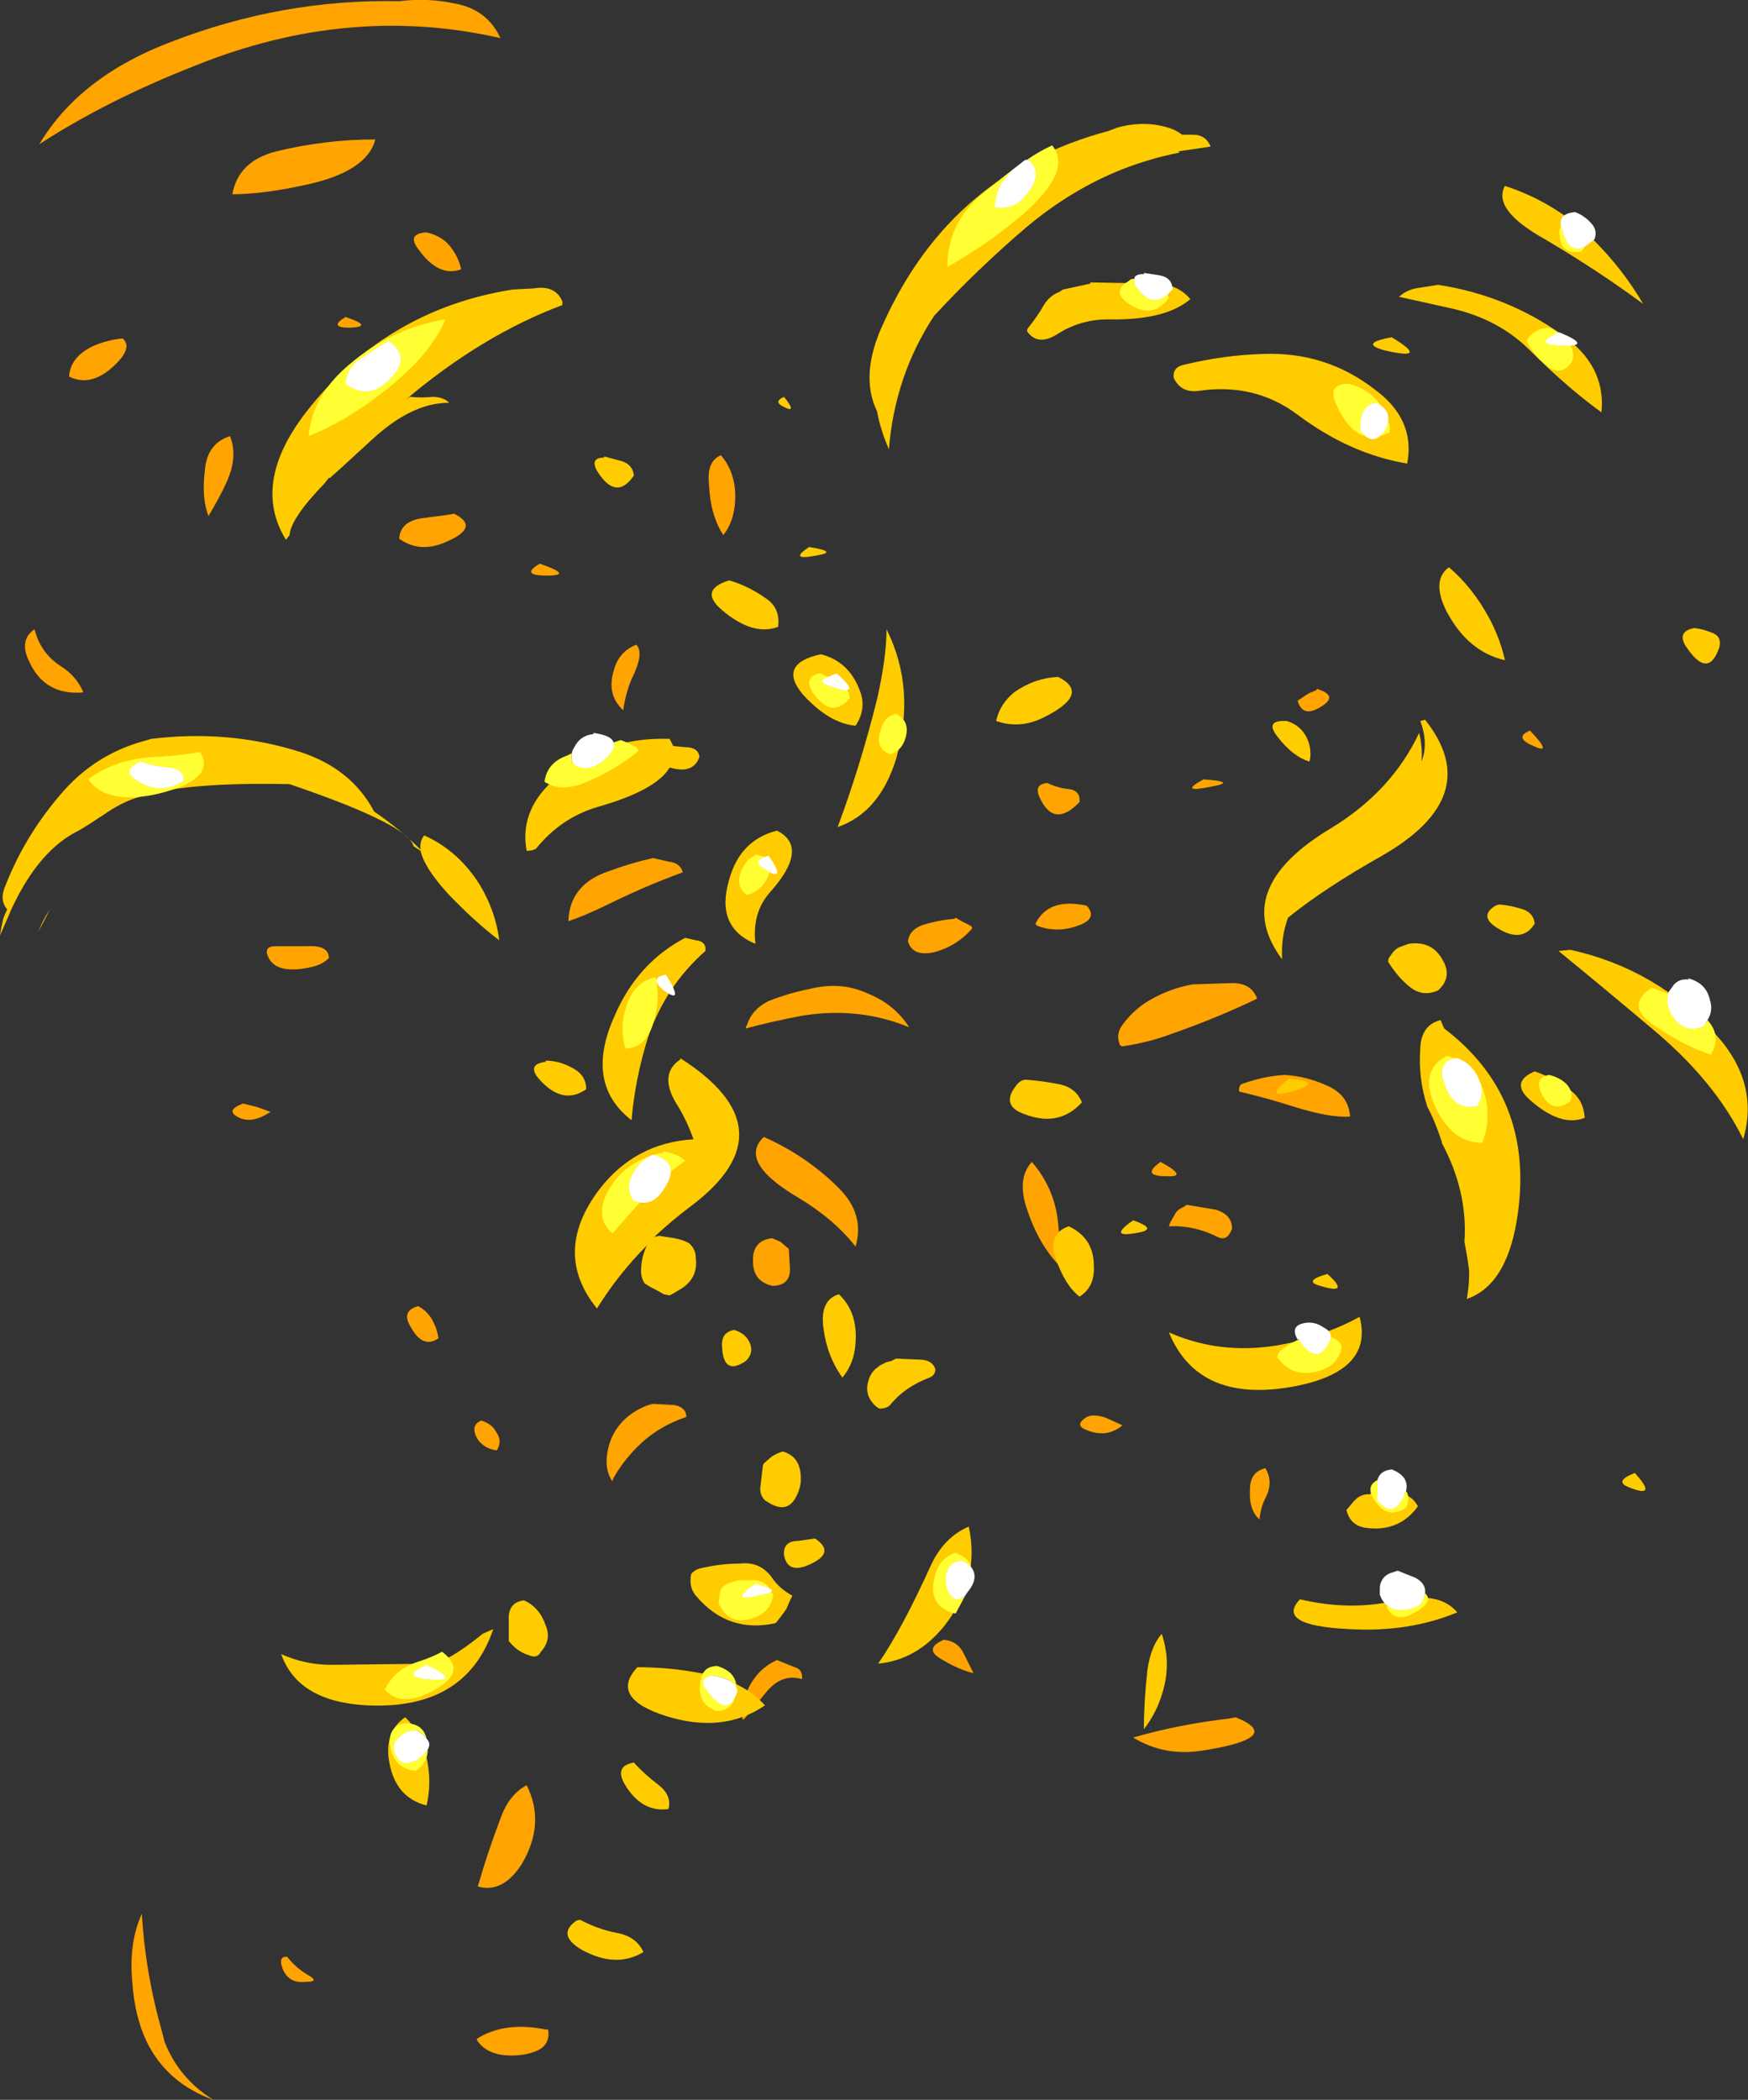 <?xml version="1.0" encoding="UTF-8" standalone="no"?>
<svg xmlns:ffdec="https://www.free-decompiler.com/flash" xmlns:xlink="http://www.w3.org/1999/xlink" ffdec:objectType="shape" height="88.1px" width="73.35px" xmlns="http://www.w3.org/2000/svg">
  <rect width="100%" height="100%" fill="#333333" stroke="none"/>
  <g transform="matrix(1.0, 0.0, 0.0, 1.0, 6.25, 61.35)">
    <path d="M49.1 -31.65 Q48.4 -31.25 48.2 -31.95 L48.65 -32.25 49.0 -32.4 49.0 -32.45 Q50.0 -32.15 49.1 -31.65 M44.6 -28.35 Q43.15 -28.05 44.25 -28.65 45.7 -28.55 44.6 -28.35 M45.35 -20.1 Q46.25 -20.15 46.5 -19.45 44.85 -18.65 42.85 -17.95 41.9 -17.6 40.85 -17.45 40.8 -17.45 40.75 -17.5 40.55 -17.95 40.85 -18.35 41.4 -19.1 42.2 -19.5 42.95 -19.9 43.8 -20.05 L45.35 -20.1 M58.1 -30.05 Q57.25 -30.4 57.95 -30.7 58.95 -29.65 58.1 -30.05 M24.0 -42.25 Q24.65 -41.5 24.6 -40.35 24.55 -39.45 24.1 -38.9 23.55 -39.75 23.5 -41.05 23.4 -42.0 24.0 -42.25 M19.5 -33.2 Q19.7 -34.0 20.45 -34.3 20.8 -33.95 20.25 -32.85 20.0 -32.25 19.9 -31.55 19.2 -32.2 19.5 -33.2 M21.15 -25.35 L21.8 -25.2 Q22.3 -25.15 22.4 -24.75 20.75 -24.15 19.05 -23.3 18.2 -22.9 17.6 -22.7 17.65 -24.25 19.3 -24.8 20.25 -25.15 21.15 -25.35 M30.2 -19.65 Q31.3 -19.2 31.9 -18.25 29.85 -19.1 27.5 -18.75 26.15 -18.5 25.05 -18.2 25.05 -18.3 25.1 -18.35 25.3 -19.0 26.0 -19.35 26.9 -19.7 27.7 -19.85 29.05 -20.2 30.2 -19.65 M38.55 -28.25 Q39.1 -28.2 39.05 -27.7 37.95 -26.55 37.35 -27.95 37.15 -28.45 37.7 -28.5 38.1 -28.3 38.55 -28.25 M32.95 -21.4 Q32.05 -21.2 31.85 -21.85 31.9 -22.35 32.5 -22.55 33.15 -22.75 33.8 -22.8 L33.85 -22.85 34.1 -22.7 34.5 -22.5 34.55 -22.4 Q33.9 -21.65 32.95 -21.4 M39.35 -23.35 Q39.85 -22.8 38.95 -22.5 38.1 -22.2 37.3 -22.5 37.25 -22.5 37.2 -22.6 37.75 -23.7 39.35 -23.35 M36.85 -10.6 Q36.4 -11.9 37.05 -12.6 38.0 -11.5 38.15 -10.05 38.25 -9.1 38.25 -8.2 37.35 -9.1 36.85 -10.6 M29.65 -9.05 Q28.75 -10.2 27.25 -11.1 24.7 -12.6 25.8 -13.65 27.6 -12.85 28.95 -11.5 30.05 -10.4 29.65 -9.05 M26.15 -9.4 L26.5 -9.25 26.85 -8.95 26.9 -8.1 Q26.9 -7.4 26.15 -7.4 25.35 -7.6 25.35 -8.4 25.3 -9.3 26.15 -9.4 M20.5 -0.65 Q19.9 -0.05 19.5 0.65 19.45 0.75 19.45 0.8 19.05 0.25 19.3 -0.7 19.65 -1.9 20.95 -2.4 L21.15 -2.45 22.05 -2.4 Q22.55 -2.3 22.55 -1.9 21.35 -1.5 20.5 -0.65 M26.35 8.3 L27.1 8.6 Q27.45 8.7 27.4 9.1 26.55 8.85 25.9 9.65 L25.0 10.75 24.9 10.8 Q24.9 10.2 25.1 9.6 25.45 8.8 26.15 8.4 L26.35 8.3 M39.35 -1.9 L39.5 -1.95 Q39.9 -2.0 40.3 -1.8 L40.85 -1.55 Q40.2 -1.0 39.35 -1.35 38.8 -1.55 39.35 -1.9 M34.2 8.05 L34.6 8.85 Q33.95 8.7 33.15 8.2 32.55 7.8 33.35 7.45 33.95 7.5 34.2 8.05 M50.4 -14.5 Q49.55 -14.45 48.1 -14.9 46.85 -15.3 45.75 -15.55 45.7 -15.85 45.95 -15.9 46.8 -16.2 47.65 -16.25 48.6 -16.2 49.55 -15.75 50.35 -15.35 50.4 -14.5 M42.8 -9.9 L42.85 -10.05 43.05 -10.4 Q43.15 -10.6 43.4 -10.7 L43.55 -10.8 44.75 -10.6 Q45.45 -10.4 45.45 -9.8 45.25 -9.25 44.85 -9.45 43.85 -9.95 42.8 -9.9 M42.7 -12.0 Q41.6 -12.0 42.45 -12.6 43.65 -11.95 42.7 -12.0 M46.85 0.25 Q47.2 0.85 46.85 1.5 46.65 1.9 46.6 2.4 46.15 2.0 46.2 1.15 46.2 0.4 46.85 0.25 M44.2 12.1 Q42.6 12.35 41.3 11.55 43.2 11.0 45.35 10.75 L45.6 10.7 Q47.7 11.55 44.2 12.1 M3.5 -53.2 Q3.75 -54.6 5.35 -55.0 7.4 -55.5 9.5 -55.5 9.15 -54.15 6.6 -53.6 4.8 -53.2 3.5 -53.2 M12.85 -61.2 Q14.2 -60.95 14.75 -59.75 8.4 -61.2 1.95 -58.6 -1.75 -57.15 -4.6 -55.3 -2.9 -58.15 0.95 -59.6 5.6 -61.4 10.5 -61.3 11.7 -61.45 12.85 -61.2 M12.65 -51.0 Q13.0 -50.55 13.1 -50.05 12.15 -49.7 11.3 -50.9 10.8 -51.55 11.65 -51.6 12.3 -51.45 12.65 -51.0 M12.55 -39.75 L12.8 -39.8 Q13.9 -39.25 12.55 -38.65 11.4 -38.1 10.5 -38.75 10.55 -39.45 11.4 -39.6 L12.55 -39.75 M16.4 -37.7 Q17.85 -37.2 16.7 -37.2 15.55 -37.2 16.4 -37.7 M3.4 -43.05 Q3.75 -42.2 3.25 -41.1 2.95 -40.45 2.5 -39.7 2.2 -40.45 2.35 -41.65 2.45 -42.75 3.4 -43.05 M-3.35 -45.55 Q-3.3 -46.4 -2.3 -46.85 -1.7 -47.1 -1.1 -47.15 -0.6 -46.7 -1.7 -45.8 -2.55 -45.15 -3.35 -45.55 M-2.75 -32.3 Q-4.4 -32.15 -5.05 -33.65 -5.45 -34.5 -4.8 -34.95 -4.55 -33.95 -3.7 -33.4 -3.05 -33.0 -2.75 -32.3 M6.65 -21.65 Q7.55 -21.7 7.55 -21.15 7.25 -20.85 6.7 -20.75 5.2 -20.45 4.95 -21.35 4.9 -21.65 5.3 -21.65 6.0 -21.65 6.65 -21.65 M11.95 -5.85 Q12.1 -5.55 12.15 -5.2 11.5 -4.75 11.0 -5.65 10.55 -6.35 11.3 -6.55 11.75 -6.3 11.95 -5.85 M3.8 -14.45 Q3.15 -14.75 3.95 -15.05 L4.55 -14.9 5.1 -14.7 Q4.35 -14.2 3.8 -14.45 M14.55 -1.3 Q14.85 -0.9 14.6 -0.5 14.1 -0.55 13.8 -0.95 13.45 -1.55 13.95 -1.75 14.4 -1.6 14.55 -1.3 M8.45 -47.6 Q7.5 -47.6 8.25 -48.05 9.45 -47.65 8.45 -47.6 M15.85 13.55 Q16.65 15.15 15.65 16.85 14.85 18.1 13.8 17.8 14.2 16.4 14.75 14.95 15.1 13.95 15.85 13.55 M-0.3 18.95 Q-0.15 21.45 0.55 23.9 L0.65 24.3 Q1.25 25.85 2.7 26.75 0.75 26.05 -0.1 24.3 -0.6 23.25 -0.7 21.8 -0.85 20.15 -0.3 18.95 M6.65 21.5 Q7.2 21.8 6.6 21.8 5.75 21.9 5.55 21.05 5.5 20.75 5.75 20.75 L5.8 20.75 Q6.15 21.2 6.65 21.5 M13.8 24.3 L13.75 24.2 Q14.9 23.45 16.65 23.8 L16.75 23.8 Q16.8 24.1 16.7 24.3 16.55 24.7 15.75 24.85 14.35 25.05 13.8 24.3" fill="#ffa400" fill-rule="evenodd" stroke="none"/>
    <path d="M40.65 -56.0 Q41.75 -56.3 42.75 -56.0 43.1 -55.9 43.35 -55.7 L43.8 -55.7 Q44.35 -55.7 44.55 -55.2 L43.2 -55.0 43.25 -54.95 Q42.0 -54.7 40.85 -54.25 38.7 -53.4 36.8 -51.8 34.7 -50.0 32.95 -48.1 31.3 -45.6 31.05 -42.5 30.7 -43.3 30.55 -44.1 29.8 -45.65 30.85 -47.85 33.7 -54.1 40.25 -55.85 L40.65 -56.0 M39.5 -49.45 L39.5 -49.5 42.2 -49.45 Q43.15 -49.45 43.7 -48.8 42.65 -47.9 40.25 -47.95 39.1 -47.95 38.15 -47.35 37.3 -46.8 36.85 -47.45 36.85 -47.55 36.9 -47.6 37.3 -48.1 37.55 -48.55 37.8 -48.95 38.2 -49.1 L38.35 -49.2 39.5 -49.45 M53.15 -49.25 L54.1 -49.4 Q57.0 -48.95 59.3 -47.3 61.15 -46.0 60.95 -44.05 59.5 -45.1 57.95 -46.65 56.65 -47.95 54.7 -48.4 L52.45 -48.9 52.65 -49.05 Q52.9 -49.2 53.15 -49.25 M56.9 -53.55 Q59.05 -52.85 60.65 -51.25 61.85 -50.05 62.7 -48.6 60.8 -50.0 58.6 -51.3 56.35 -52.55 56.9 -53.55 M56.25 -35.4 Q56.7 -34.55 56.9 -33.65 55.35 -34.0 54.45 -35.7 53.8 -37.0 54.55 -37.55 55.55 -36.7 56.25 -35.4 M64.85 -35.0 Q65.25 -34.95 65.6 -34.8 66.0 -34.65 65.9 -34.2 65.45 -32.85 64.55 -34.15 64.05 -34.85 64.85 -35.0 M52.8 -41.9 Q50.4 -42.3 48.2 -43.95 46.4 -45.3 44.05 -44.95 43.3 -44.85 43.0 -45.5 42.95 -45.95 43.45 -46.05 45.1 -46.45 46.75 -46.5 49.4 -46.6 51.45 -45.0 53.15 -43.75 52.8 -41.9 M51.85 -46.65 Q50.75 -46.95 52.15 -47.2 53.8 -46.2 51.85 -46.65 M53.35 -31.1 L53.55 -31.15 Q56.1 -27.95 51.75 -25.45 49.35 -24.1 47.8 -22.85 47.5 -22.05 47.55 -21.1 45.35 -24.05 49.6 -26.6 52.15 -28.15 53.3 -30.6 53.45 -30.0 53.4 -29.4 53.7 -30.15 53.35 -31.1 M48.7 -29.4 Q48.0 -29.6 47.35 -30.45 46.8 -31.15 47.75 -31.1 48.4 -30.9 48.65 -30.25 48.8 -29.8 48.7 -29.4 M52.0 -21.0 Q52.0 -21.15 52.1 -21.25 52.25 -21.5 52.45 -21.6 L52.85 -21.75 Q53.85 -21.9 54.3 -21.05 54.7 -20.35 54.1 -19.8 53.45 -19.5 52.9 -19.95 52.4 -20.35 52.0 -21.0 M56.45 -22.5 Q55.85 -22.95 56.5 -23.35 56.6 -23.4 56.7 -23.4 57.2 -23.35 57.65 -23.2 58.1 -23.05 58.15 -22.6 57.6 -21.7 56.45 -22.5 M59.65 -21.5 Q63.25 -20.7 65.7 -18.0 67.6 -15.95 66.9 -13.55 65.75 -15.9 63.3 -18.0 61.05 -19.9 59.15 -21.45 L59.65 -21.5 M26.6 -44.3 Q26.2 -44.5 26.65 -44.7 27.25 -43.95 26.6 -44.3 M20.35 -41.4 Q19.6 -40.3 18.8 -41.6 18.5 -42.15 19.1 -42.15 L19.1 -42.2 19.85 -42.0 Q20.3 -41.85 20.35 -41.4 M24.35 -37.0 Q25.2 -36.75 25.95 -36.2 26.5 -35.8 26.4 -35.05 25.35 -34.65 24.05 -35.75 23.05 -36.6 24.35 -37.0 M28.05 -38.05 Q26.8 -37.8 27.7 -38.4 28.95 -38.2 28.05 -38.05 M27.45 -32.2 Q26.35 -33.5 28.2 -33.9 29.35 -33.6 29.8 -32.45 30.15 -31.65 29.65 -30.9 28.55 -31.0 27.45 -32.2 M21.85 -29.15 Q21.3 -28.2 18.85 -27.5 17.3 -27.05 16.25 -25.75 16.1 -25.65 15.85 -25.65 15.55 -27.25 16.85 -28.5 18.9 -30.45 21.85 -30.35 L22.0 -30.05 22.5 -30.0 Q23.05 -30.0 23.1 -29.6 22.85 -28.85 21.85 -29.15 M22.95 -21.9 Q23.4 -21.85 23.35 -21.45 21.7 -20.0 20.95 -17.85 20.4 -16.1 20.25 -14.35 18.25 -15.9 19.55 -18.75 20.5 -20.95 22.5 -22.0 L22.95 -21.9 M25.45 -21.75 Q23.75 -22.45 24.35 -24.45 24.8 -26.1 26.35 -26.5 27.75 -25.8 26.05 -23.9 25.3 -23.05 25.45 -21.75 M30.55 -32.0 Q30.95 -33.75 30.95 -34.95 32.2 -32.45 31.35 -29.5 30.65 -27.25 28.9 -26.65 29.85 -29.2 30.55 -32.0 M37.55 -31.25 Q36.55 -30.75 35.55 -31.1 35.7 -31.8 36.3 -32.3 37.15 -32.9 38.15 -32.95 39.55 -32.25 37.55 -31.25 M38.25 -15.85 Q38.9 -15.7 39.15 -15.1 38.2 -14.05 36.75 -14.6 35.75 -14.95 36.35 -15.75 36.55 -16.05 36.8 -16.05 37.5 -16.0 38.25 -15.85 M39.65 -8.25 Q39.7 -7.35 39.05 -6.95 38.45 -7.4 38.05 -8.55 37.7 -9.6 38.6 -9.9 39.65 -9.4 39.65 -8.25 M41.3 -10.15 Q42.3 -9.8 41.6 -9.65 40.15 -9.35 41.3 -10.15 M22.3 -16.9 L22.3 -16.95 Q27.0 -13.95 22.75 -10.75 21.95 -10.15 21.2 -9.45 L21.4 -9.5 22.05 -9.4 Q22.35 -9.35 22.65 -9.2 22.95 -8.95 22.95 -8.55 23.05 -7.65 22.2 -7.2 22.05 -7.1 21.85 -7.0 L21.6 -7.05 Q21.35 -7.2 21.05 -7.35 L20.8 -7.5 Q20.65 -7.75 20.65 -8.0 20.65 -8.6 20.9 -9.1 19.7 -7.9 18.8 -6.45 16.9 -8.8 18.9 -11.45 20.4 -13.4 22.85 -13.55 22.55 -14.4 22.1 -15.1 21.4 -16.3 22.3 -16.9 M28.95 -7.05 Q29.75 -6.3 29.65 -5.0 29.6 -4.15 29.1 -3.55 28.45 -4.45 28.3 -5.65 28.15 -6.8 28.95 -7.05 M30.45 -2.4 Q30.0 -2.85 30.2 -3.45 30.3 -3.8 30.6 -4.0 L30.65 -4.05 30.95 -4.2 31.15 -4.25 31.35 -4.35 32.45 -4.3 Q32.9 -4.25 33.0 -3.9 33.0 -3.65 32.75 -3.55 31.7 -3.15 31.1 -2.4 30.95 -2.25 30.65 -2.25 30.55 -2.3 30.45 -2.4 M25.05 -4.25 Q24.1 -3.6 24.05 -4.85 24.0 -5.45 24.55 -5.55 25.1 -5.4 25.25 -4.9 25.35 -4.55 25.05 -4.25 M27.1 1.55 Q26.75 2.1 26.1 1.75 L25.85 1.6 Q25.65 1.4 25.65 1.1 L25.75 0.25 Q25.75 0.15 25.8 0.05 L26.15 -0.25 Q26.4 -0.4 26.6 -0.45 27.3 -0.25 27.35 0.55 27.4 1.05 27.1 1.55 M24.8 4.25 Q25.65 4.15 26.15 4.85 26.45 5.3 27.0 5.6 L26.9 5.8 26.75 6.15 Q26.55 6.45 26.3 6.75 24.3 7.2 22.95 5.6 22.65 5.25 22.75 4.7 22.9 4.5 23.15 4.45 24.0 4.25 24.8 4.25 M20.5 8.6 Q21.85 8.6 23.15 8.85 24.9 9.15 25.85 10.2 24.1 11.4 21.7 10.65 19.35 9.9 20.45 8.65 L20.5 8.6 M27.95 3.2 Q28.85 3.8 27.7 4.3 26.8 4.7 26.65 3.9 26.6 3.3 27.25 3.3 L27.95 3.2 M33.35 6.9 Q32.2 8.3 30.6 8.45 31.6 7.0 32.8 4.35 33.35 3.15 34.4 2.7 34.9 4.95 33.35 6.9 M60.25 -14.45 Q59.25 -14.05 57.95 -15.2 57.1 -15.95 58.15 -16.4 59.0 -16.1 59.65 -15.6 60.2 -15.2 60.25 -14.45 M54.25 -13.45 Q53.95 -14.35 53.65 -14.9 53.25 -16.1 53.35 -17.4 53.4 -18.35 54.2 -18.55 L54.35 -18.2 Q58.1 -15.35 57.45 -10.5 57.05 -7.45 55.3 -6.85 55.4 -7.4 55.4 -7.95 55.4 -8.2 55.2 -9.25 55.35 -11.35 54.25 -13.4 L54.25 -13.45 M49.45 -7.9 Q50.45 -7.0 49.15 -7.4 48.4 -7.6 49.45 -7.9 M50.8 -6.1 Q51.4 -3.85 48.15 -3.2 44.05 -2.4 42.8 -5.45 45.95 -4.05 49.75 -5.6 50.25 -5.8 50.8 -6.1 M48.1 -15.6 Q46.65 -15.15 47.85 -16.1 49.3 -15.95 48.1 -15.6 M52.4 1.35 Q52.95 1.3 53.25 1.85 52.45 2.95 51.05 2.75 50.4 2.65 50.25 2.0 L50.55 1.65 Q50.85 1.3 51.25 1.35 L51.25 1.3 52.4 1.35 M52.35 5.8 Q54.15 5.4 54.9 6.3 52.85 7.15 50.35 7.0 47.25 6.85 48.3 5.75 50.4 6.25 52.35 5.8 M62.1 1.05 Q61.45 0.8 62.35 0.45 63.35 1.55 62.1 1.05 M42.5 7.2 Q42.9 8.4 42.55 9.6 42.3 10.5 41.75 11.2 41.75 10.05 41.9 8.7 42.05 7.7 42.5 7.2 M21.4 13.55 Q21.95 14.0 21.8 14.55 20.75 14.7 20.05 13.65 19.45 12.75 20.35 12.6 20.8 13.1 21.4 13.55 M20.75 20.55 Q19.6 21.25 18.15 20.45 17.15 19.85 17.85 19.3 17.95 19.2 18.1 19.2 18.85 19.6 19.65 19.75 20.45 19.9 20.75 20.55 M17.35 -48.7 L17.35 -48.55 Q14.0 -47.3 10.8 -44.6 L10.95 -44.7 Q11.45 -44.65 11.9 -44.7 12.35 -44.7 12.6 -44.45 11.6 -44.45 10.6 -43.85 10.0 -43.5 9.3 -42.85 L8.1 -41.75 7.6 -41.3 7.55 -41.3 7.35 -41.05 Q5.95 -39.6 5.9 -38.9 L5.75 -38.7 Q4.3 -41.05 6.55 -44.0 9.9 -48.35 15.25 -49.2 L16.15 -49.25 Q17.05 -49.4 17.35 -48.7 M0.1 -30.35 Q3.35 -30.75 6.35 -29.8 8.5 -29.1 9.45 -27.3 10.55 -26.55 11.4 -25.7 11.35 -26.05 11.55 -26.3 13.0 -25.65 13.9 -24.2 14.55 -23.1 14.7 -21.9 13.7 -22.65 12.55 -23.85 11.55 -24.95 11.4 -25.65 L11.1 -25.85 Q10.9 -26.75 5.9 -28.45 1.3 -28.55 -0.6 -27.85 -1.2 -27.65 -1.85 -27.2 -2.6 -26.7 -2.95 -26.5 -4.6 -25.7 -5.75 -23.25 L-6.25 -22.1 Q-6.2 -22.45 -6.1 -22.85 L-5.95 -23.2 Q-6.3 -23.6 -6.0 -24.25 -5.15 -26.4 -3.55 -28.2 -2.2 -29.7 -0.25 -30.25 L0.1 -30.35 M-4.65 -22.25 Q-4.45 -22.75 -4.15 -23.2 -4.4 -22.7 -4.65 -22.25 M16.65 -16.8 L16.65 -16.85 Q17.25 -16.85 17.85 -16.5 18.35 -16.2 18.35 -15.65 17.35 -14.95 16.35 -16.1 15.85 -16.7 16.65 -16.8 M7.65 8.5 L11.95 8.45 Q12.6 8.3 13.75 7.4 L14.0 7.2 14.45 7.0 Q13.3 10.4 9.15 10.2 6.25 10.05 5.55 8.05 6.55 8.5 7.65 8.5 M15.1 6.65 Q15.05 5.9 15.7 5.8 L15.75 5.8 Q16.4 6.1 16.65 6.85 16.9 7.45 16.45 7.95 16.3 8.25 15.95 8.1 15.45 7.95 15.1 7.5 L15.1 6.65 M11.7 12.65 Q11.85 13.55 11.65 14.4 10.25 14.05 10.05 12.35 9.95 11.25 10.75 10.7 11.5 11.4 11.7 12.65" fill="#ffcc00" fill-rule="evenodd" stroke="none"/>
    <path d="M36.85 -54.65 Q37.35 -55.0 37.9 -55.25 38.85 -54.1 36.3 -52.05 34.95 -50.95 33.5 -50.15 33.5 -51.95 34.9 -53.15 35.55 -53.7 36.2 -54.2 36.0 -53.95 35.8 -53.7 35.5 -53.2 35.5 -52.65 36.3 -52.55 36.75 -53.1 37.6 -54.05 36.9 -54.65 L36.85 -54.65 M42.75 -49.0 L42.8 -48.85 Q42.1 -47.9 41.05 -48.65 40.4 -49.15 41.1 -49.55 41.2 -49.65 41.3 -49.65 L41.35 -49.65 Q41.3 -49.5 41.45 -49.3 42.05 -48.4 42.75 -49.0 M59.25 -51.85 L59.3 -51.7 Q59.6 -50.65 60.25 -51.0 60.2 -50.9 60.1 -50.8 59.25 -50.65 59.2 -51.45 59.15 -51.7 59.25 -51.85 M59.65 -46.85 Q59.85 -46.5 59.7 -46.15 59.2 -45.45 58.5 -46.15 58.05 -46.55 57.8 -47.05 57.9 -47.25 58.05 -47.35 58.35 -47.6 58.75 -47.6 L59.15 -47.4 Q58.05 -46.9 59.2 -46.85 L59.65 -46.85 M51.05 -43.05 Q50.3 -43.25 49.8 -44.45 49.45 -45.25 50.35 -45.25 51.15 -45.05 51.65 -44.4 L51.75 -44.3 51.5 -44.45 Q51.05 -44.4 50.9 -43.95 50.8 -43.6 50.85 -43.25 50.95 -43.15 51.05 -43.05 M52.0 -43.7 Q52.1 -43.45 52.05 -43.2 L51.65 -43.05 51.8 -43.2 Q52.0 -43.5 52.0 -43.7 M65.4 -18.55 Q66.0 -17.9 65.55 -17.1 64.45 -17.45 63.2 -18.3 61.9 -19.15 63.05 -19.9 63.4 -19.8 63.75 -19.65 63.65 -19.25 63.85 -18.85 64.4 -17.9 65.25 -18.3 L65.4 -18.55 M29.3 -32.4 Q29.4 -32.25 29.4 -32.05 28.65 -31.15 27.85 -32.3 27.45 -32.95 28.15 -33.1 L28.5 -32.95 Q27.9 -32.75 28.75 -32.5 29.15 -32.35 29.3 -32.4 M19.5 -30.2 L19.8 -30.3 20.05 -30.2 20.45 -30.0 20.55 -29.85 Q19.65 -29.1 18.5 -28.6 17.35 -28.05 16.6 -28.55 16.7 -29.35 17.55 -29.65 L17.75 -29.75 Q17.7 -29.5 17.8 -29.3 18.45 -28.85 19.2 -29.55 19.6 -29.95 19.5 -30.2 M21.3 -20.2 L21.3 -20.15 Q21.45 -19.3 21.15 -18.4 20.85 -17.4 20.0 -17.35 19.7 -18.3 20.1 -19.3 20.4 -20.15 21.25 -20.35 L21.3 -20.2 M25.85 -25.4 Q25.25 -25.2 25.9 -24.85 26.0 -24.8 26.05 -24.75 L25.95 -24.5 Q25.65 -23.95 25.1 -23.8 24.65 -24.1 24.8 -24.65 25.0 -25.3 25.45 -25.45 L25.45 -25.5 25.85 -25.4 M31.75 -30.4 Q31.6 -29.85 31.1 -29.7 30.45 -29.95 30.7 -30.7 30.85 -31.3 31.35 -31.4 31.95 -31.1 31.75 -30.4 M20.6 -10.9 L19.45 -9.6 Q18.65 -10.3 19.3 -11.45 20.05 -12.7 21.6 -13.0 L21.6 -13.05 21.95 -12.95 Q22.15 -12.9 22.3 -12.8 L22.5 -12.65 21.9 -12.2 Q21.9 -12.7 21.15 -12.9 20.6 -12.7 20.25 -12.0 20.0 -11.45 20.35 -10.95 L20.6 -10.9 M26.1 5.45 L26.2 5.55 Q26.1 6.25 25.45 6.5 24.35 6.95 23.9 5.9 L23.95 5.55 Q23.95 5.2 24.4 5.05 L24.75 4.95 25.45 4.95 Q25.85 5.0 26.05 5.3 25.85 5.2 25.45 5.1 24.2 5.95 25.75 5.55 26.05 5.5 26.1 5.45 M34.25 5.6 L33.85 6.35 Q32.6 6.05 33.0 4.7 33.2 4.0 33.85 3.8 34.4 4.0 34.5 4.4 34.35 4.25 34.05 4.1 L34.05 4.15 Q33.6 4.15 33.45 4.7 33.4 5.0 33.5 5.35 33.8 6.0 34.25 5.6 M54.8 -16.95 Q54.05 -16.8 54.35 -15.9 54.75 -14.7 55.75 -14.95 56.0 -15.35 55.9 -15.85 56.0 -15.6 56.1 -15.25 56.3 -14.3 55.95 -13.4 54.6 -13.4 53.9 -15.1 53.35 -16.45 54.45 -17.05 L54.8 -16.95 M58.4 -15.55 Q58.15 -16.15 58.75 -16.25 59.2 -16.15 59.5 -15.85 59.8 -15.5 59.65 -15.15 58.85 -14.55 58.4 -15.55 M49.6 -5.25 Q49.95 -5.15 50.05 -4.85 49.95 -4.05 49.0 -3.8 47.95 -3.55 47.35 -4.4 47.35 -4.55 47.45 -4.65 47.8 -4.95 48.25 -5.15 49.05 -3.9 49.6 -5.2 L49.6 -5.25 M51.55 0.75 Q51.55 0.85 51.55 0.95 L51.55 1.6 Q52.15 2.35 52.6 1.55 L52.75 1.2 Q52.95 1.5 52.75 1.9 51.95 2.45 51.4 1.55 51.05 1.0 51.55 0.75 M53.55 5.5 Q53.95 5.85 53.05 6.35 52.3 6.75 51.95 6.1 L51.95 6.0 Q52.35 6.35 53.1 6.1 53.4 6.0 53.5 5.7 L53.55 5.5 M24.6 9.85 Q24.45 10.4 23.85 10.45 22.95 10.15 23.15 9.15 23.25 8.55 23.85 8.55 24.65 8.8 24.65 9.45 24.55 9.25 24.35 9.15 24.0 9.0 23.65 8.95 23.05 9.05 23.35 9.5 24.2 10.7 24.6 9.85 M8.25 -45.25 Q9.1 -44.6 9.9 -45.25 11.15 -46.3 10.05 -47.05 L8.95 -46.35 Q8.3 -45.95 8.25 -45.25 M-2.55 -28.65 Q-1.35 -29.55 0.4 -29.6 1.35 -29.65 2.15 -29.8 2.85 -28.65 0.4 -28.05 -1.75 -27.55 -2.55 -28.65 M-0.65 -28.7 Q0.45 -27.9 1.45 -28.6 1.5 -29.1 0.8 -29.15 0.2 -29.2 -0.35 -29.4 L-0.55 -29.3 Q-1.05 -29.0 -0.65 -28.7 M8.4 -46.05 Q10.2 -47.6 12.45 -47.95 11.75 -46.35 9.7 -44.8 8.2 -43.65 6.7 -43.05 6.85 -44.75 8.4 -46.05 M12.3 7.95 Q13.5 8.85 11.7 9.7 10.55 10.25 9.9 9.55 10.25 8.75 11.2 8.4 11.85 8.2 12.3 7.95 M11.65 11.6 Q11.55 11.4 11.2 11.25 10.7 11.25 10.4 11.65 10.2 11.85 10.3 12.15 10.55 12.9 11.3 12.45 11.6 12.25 11.7 12.05 11.7 12.6 11.2 12.95 10.2 12.85 10.1 11.75 10.1 11.05 10.75 10.95 11.5 10.95 11.65 11.6 M11.65 9.1 Q13.25 9.25 11.65 8.5 10.55 9.0 11.65 9.1" fill="#ffff33" fill-rule="evenodd" stroke="none"/>
    <path d="M36.85 -54.65 L36.9 -54.65 Q37.6 -54.05 36.75 -53.1 36.3 -52.55 35.5 -52.65 35.5 -53.2 35.8 -53.7 36.0 -53.95 36.2 -54.2 L36.65 -54.55 Q36.75 -54.65 36.85 -54.65 M41.35 -49.65 Q41.35 -49.85 41.75 -49.85 L41.75 -49.9 42.4 -49.8 Q42.95 -49.7 42.95 -49.2 L42.75 -49.0 Q42.05 -48.4 41.45 -49.3 41.3 -49.5 41.35 -49.65 M60.25 -51.0 Q59.6 -50.65 59.3 -51.7 L59.25 -51.85 Q59.15 -52.4 59.85 -52.45 60.25 -52.3 60.55 -51.95 60.8 -51.65 60.65 -51.3 L60.25 -51.0 M59.15 -47.4 L59.2 -47.4 Q60.4 -46.9 59.65 -46.85 L59.2 -46.85 Q58.05 -46.9 59.15 -47.4 M51.75 -44.3 Q52.05 -44.05 52.0 -43.7 52.0 -43.5 51.8 -43.2 L51.65 -43.05 Q51.35 -42.8 51.05 -43.05 50.95 -43.15 50.85 -43.25 50.8 -43.6 50.9 -43.95 51.05 -44.4 51.5 -44.45 L51.75 -44.3 M63.75 -19.65 L63.75 -19.7 64.0 -20.05 Q64.25 -20.3 64.6 -20.25 L64.6 -20.3 Q65.35 -20.1 65.5 -19.4 65.65 -18.95 65.4 -18.55 L65.25 -18.3 Q64.4 -17.9 63.85 -18.85 63.65 -19.25 63.75 -19.65 M29.3 -32.4 Q29.15 -32.35 28.75 -32.5 27.9 -32.75 28.5 -32.95 L28.85 -33.1 Q29.6 -32.45 29.3 -32.4 M19.5 -30.2 Q19.6 -29.95 19.2 -29.55 18.45 -28.85 17.8 -29.3 17.7 -29.5 17.75 -29.75 17.75 -29.85 17.85 -30.0 18.1 -30.5 18.65 -30.55 L18.65 -30.6 Q19.4 -30.5 19.5 -30.2 M21.3 -20.15 L21.3 -20.2 Q21.3 -20.4 21.7 -20.45 22.5 -19.15 21.6 -19.8 21.35 -20.0 21.3 -20.15 M25.85 -25.4 L26.0 -25.45 Q26.7 -24.45 26.05 -24.75 26.0 -24.8 25.9 -24.85 25.25 -25.2 25.85 -25.4 M21.9 -12.2 Q21.9 -11.9 21.6 -11.45 21.2 -10.8 20.6 -10.9 L20.35 -10.95 Q20.0 -11.45 20.25 -12.0 20.6 -12.7 21.15 -12.9 21.9 -12.7 21.9 -12.2 M26.1 5.45 Q26.05 5.5 25.75 5.55 24.2 5.95 25.45 5.1 25.85 5.2 26.05 5.3 26.2 5.35 26.1 5.45 M34.5 4.4 Q34.85 4.85 34.35 5.45 L34.25 5.6 Q33.8 6.0 33.5 5.35 33.4 5.0 33.45 4.7 33.6 4.15 34.05 4.15 L34.05 4.1 Q34.35 4.25 34.5 4.4 M54.8 -16.95 L54.9 -16.95 Q55.6 -16.7 55.85 -15.95 L55.9 -15.85 Q56.0 -15.35 55.75 -14.95 54.75 -14.7 54.35 -15.9 54.05 -16.8 54.8 -16.95 M48.25 -5.15 L48.2 -5.15 Q47.85 -5.75 48.55 -5.85 48.95 -5.9 49.3 -5.65 49.6 -5.5 49.6 -5.25 L49.6 -5.2 Q49.05 -3.9 48.25 -5.15 M52.75 1.2 L52.6 1.55 Q52.15 2.35 51.55 1.6 L51.55 0.95 Q51.55 0.85 51.55 0.75 51.65 0.35 52.15 0.3 52.9 0.6 52.75 1.2 M51.95 6.0 Q51.75 5.85 51.65 5.55 51.65 5.4 51.65 5.25 51.7 4.8 52.1 4.65 L52.4 4.55 53.15 4.85 Q53.6 5.1 53.55 5.5 L53.5 5.7 Q53.4 6.0 53.1 6.1 52.35 6.35 51.95 6.0 M24.65 9.45 L24.7 9.6 24.6 9.85 Q24.2 10.7 23.35 9.5 23.05 9.05 23.65 8.95 24.0 9.0 24.35 9.15 24.55 9.25 24.65 9.45 M8.25 -45.25 Q8.3 -45.95 8.95 -46.35 L10.05 -47.05 Q11.15 -46.3 9.9 -45.25 9.1 -44.6 8.25 -45.25 M-0.65 -28.7 Q-1.05 -29.0 -0.55 -29.3 L-0.35 -29.4 Q0.2 -29.2 0.8 -29.15 1.5 -29.1 1.45 -28.6 0.45 -27.9 -0.65 -28.7 M11.7 12.05 Q11.6 12.25 11.3 12.45 10.55 12.9 10.3 12.15 10.2 11.85 10.4 11.65 10.7 11.25 11.2 11.25 11.55 11.4 11.65 11.6 11.85 11.8 11.7 12.05 M11.65 9.1 Q10.55 9.0 11.65 8.5 13.25 9.25 11.65 9.1" fill="#ffffff" fill-rule="evenodd" stroke="none"/>
  </g>
</svg>
